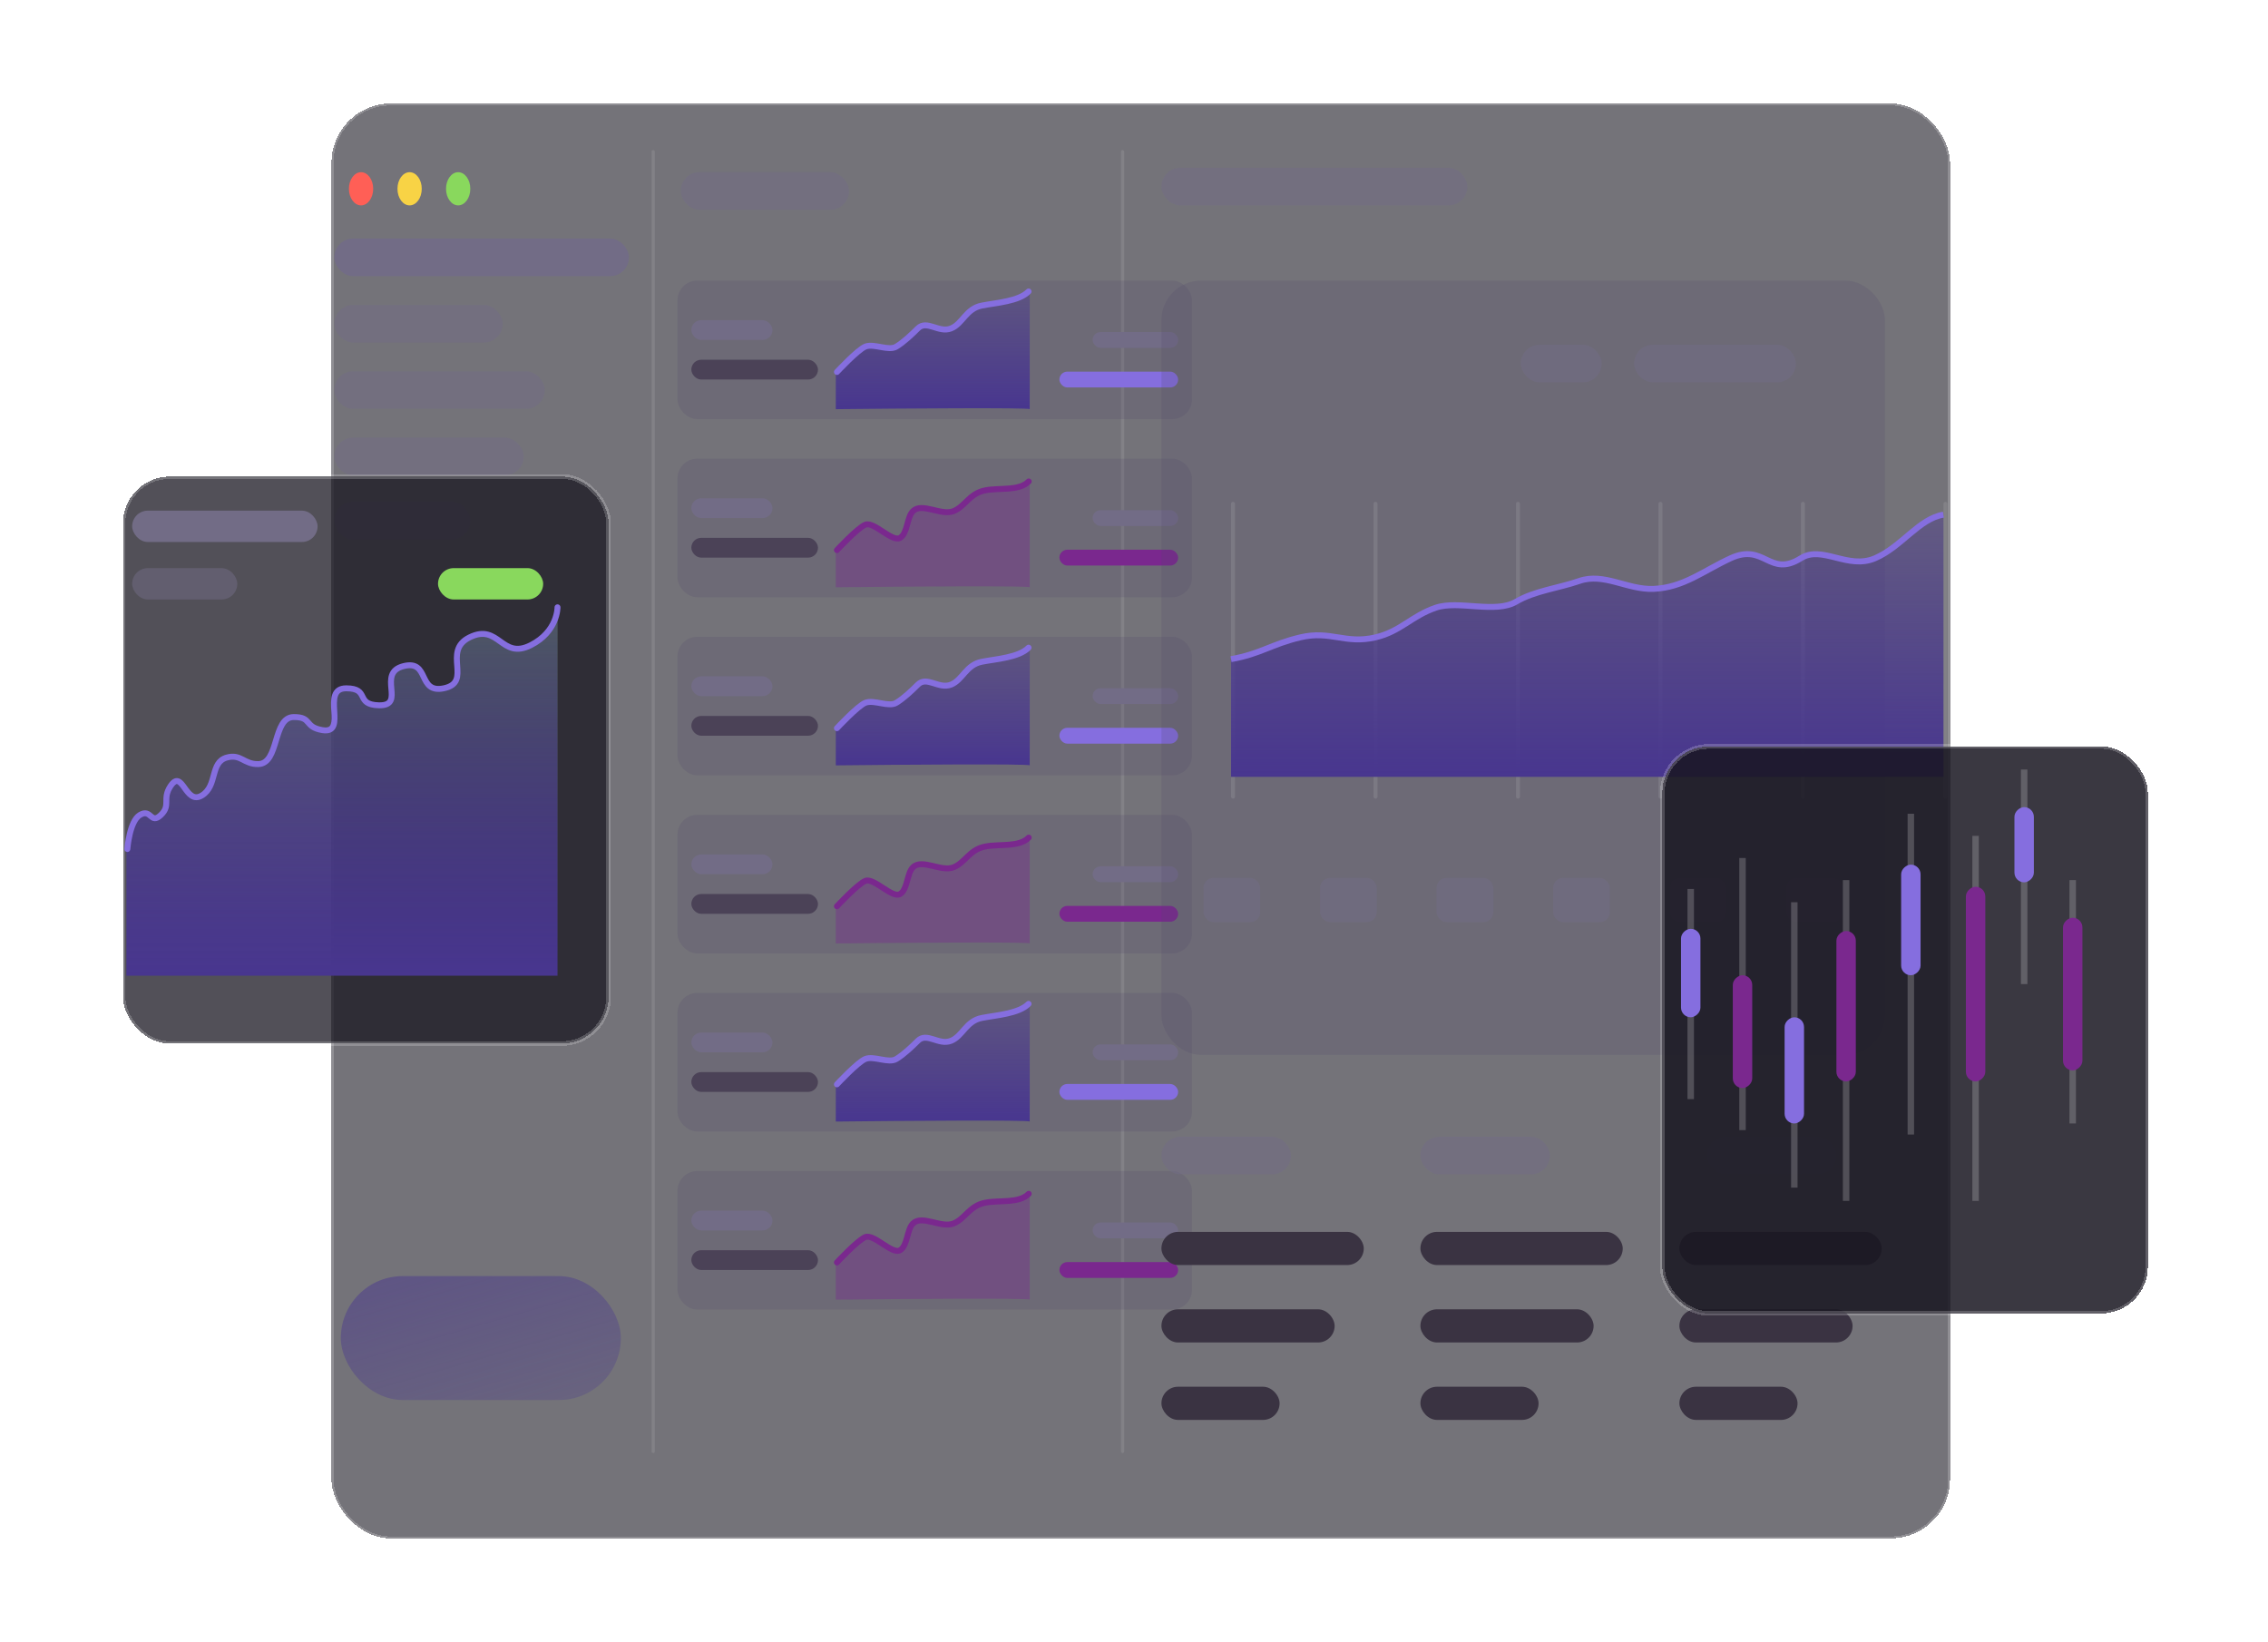<svg width="569" height="412" viewBox="0 0 569 412" fill="none" xmlns="http://www.w3.org/2000/svg">
<g filter="url(#filter0_bd_585_11357)">
<rect x="78.196" y="21" width="406.075" height="360" rx="14.894" fill="#181620" fill-opacity="0.6" shape-rendering="crispEdges"/>
<rect x="78.196" y="21" width="406.075" height="360" rx="14.894" stroke="white" stroke-opacity="0.2" stroke-width="0.993" shape-rendering="crispEdges"/>
</g>
<rect x="163.472" y="37.65" width="0.812" height="326.912" rx="0.406" fill="white" fill-opacity="0.1"/>
<rect x="281.233" y="37.65" width="0.812" height="326.912" rx="0.406" fill="white" fill-opacity="0.1"/>
<ellipse cx="90.581" cy="47.364" rx="3.046" ry="4.163" fill="#FF5F56"/>
<ellipse cx="102.763" cy="47.364" rx="3.046" ry="4.163" fill="#F8D345"/>
<ellipse cx="114.946" cy="47.364" rx="3.046" ry="4.163" fill="#89D85D"/>
<rect x="83.881" y="59.851" width="73.906" height="9.435" rx="4.718" fill="#726C86"/>
<rect x="83.881" y="76.502" width="42.232" height="9.435" rx="4.718" fill="#726C86" fill-opacity="0.5"/>
<rect x="170.781" y="43.201" width="42.232" height="9.435" rx="4.718" fill="#726C86" fill-opacity="0.5"/>
<rect x="83.881" y="93.153" width="52.79" height="9.435" rx="4.718" fill="#726C86" fill-opacity="0.5"/>
<rect x="83.881" y="109.804" width="47.511" height="9.435" rx="4.718" fill="#726C86" fill-opacity="0.5"/>
<rect x="83.881" y="125.9" width="34.11" height="9.435" rx="4.718" fill="#726C86" fill-opacity="0.5"/>
<g filter="url(#filter1_bd_585_11357)">
<rect x="25" y="113.69" width="121.823" height="142.254" rx="11.727" fill="#181620" fill-opacity="0.75" shape-rendering="crispEdges"/>
<rect x="25" y="113.69" width="121.823" height="142.254" rx="11.727" stroke="white" stroke-opacity="0.2" stroke-width="1.173" shape-rendering="crispEdges"/>
</g>
<mask id="mask0_585_11357" style="mask-type:alpha" maskUnits="userSpaceOnUse" x="24" y="113" width="124" height="144">
<rect x="25" y="113.69" width="121.823" height="142.254" rx="11.727" fill="#181620" stroke="white" stroke-width="1.173"/>
</mask>
<g mask="url(#mask0_585_11357)">
</g>
<rect x="33.153" y="128.113" width="46.523" height="7.867" rx="3.933" fill="#726C86"/>
<rect x="33.153" y="142.534" width="26.379" height="7.867" rx="3.933" fill="#726C86" fill-opacity="0.5"/>
<rect x="109.892" y="142.534" width="26.379" height="7.867" rx="3.933" fill="#89D85D"/>
<path d="M31.715 213.332C31.715 213.332 32.47 206.065 35.072 204.483C37.997 202.705 37.724 206.988 40.348 204.483C42.958 201.99 40.623 200.515 42.746 197.272C45.818 192.579 46.456 202.143 50.66 199.566C54.632 197.131 52.63 191.255 56.895 190.061C60.457 189.063 61.172 191.786 64.808 191.699C70.14 191.573 68.349 179.937 73.681 179.9C78.395 179.867 76.197 182.394 80.876 183.177C87.486 184.284 80.211 172.671 86.871 172.689C92.924 172.705 88.972 176.785 95.024 176.95C102.104 177.142 94.293 168.852 101.259 167.116C107.904 165.461 104.652 174.066 111.331 172.689C118.74 171.16 110.758 163.382 117.806 159.905C125.241 156.238 125.741 165.624 133.154 161.872C139.694 158.562 139.865 152.836 139.868 152.394V152.367C139.868 152.367 139.868 152.376 139.868 152.394V244.799H31.715V213.332Z" fill="url(#paint0_linear_585_11357)"/>
<path d="M31.955 213.004C31.955 213.004 32.47 206.064 35.072 204.482C37.997 202.705 37.724 206.988 40.348 204.482C42.958 201.99 40.623 200.515 42.746 197.271C45.818 192.579 46.456 202.143 50.66 199.566C54.632 197.13 52.63 191.255 56.895 190.06C60.457 189.062 61.172 191.786 64.808 191.699C70.14 191.572 68.349 179.937 73.681 179.899C78.394 179.867 76.197 182.394 80.876 183.177C87.486 184.284 80.211 172.67 86.871 172.688C92.924 172.705 88.972 176.785 95.024 176.949C102.104 177.142 94.293 168.851 101.259 167.116C107.904 165.461 104.652 174.066 111.331 172.688C118.74 171.16 110.758 163.382 117.806 159.905C125.241 156.237 125.741 165.624 133.154 161.872C139.959 158.427 139.868 152.366 139.868 152.366" stroke="#89D85D" stroke-width="0.586" stroke-linecap="round" stroke-linejoin="round"/>
<path d="M31.715 213.333C31.715 213.333 32.47 206.065 35.072 204.483C37.997 202.705 37.724 206.988 40.348 204.483C42.958 201.99 40.623 200.515 42.746 197.272C45.818 192.579 46.456 202.143 50.66 199.566C54.632 197.131 52.63 191.255 56.895 190.061C60.457 189.063 61.172 191.786 64.808 191.699C70.14 191.573 68.349 179.937 73.681 179.9C78.395 179.867 76.197 182.394 80.876 183.177C87.486 184.284 80.211 172.671 86.871 172.689C92.924 172.705 88.972 176.785 95.024 176.95C102.104 177.142 94.293 168.852 101.259 167.116C107.904 165.461 104.652 174.066 111.331 172.689C118.74 171.16 110.758 163.382 117.806 159.905C125.241 156.238 125.741 165.624 133.154 161.872C139.694 158.562 139.865 152.836 139.868 152.394V152.367C139.868 152.367 139.868 152.376 139.868 152.394V244.799H31.715V213.333Z" fill="url(#paint1_linear_585_11357)"/>
<path d="M31.955 213.004C31.955 213.004 32.47 206.064 35.072 204.482C37.997 202.705 37.724 206.988 40.348 204.482C42.958 201.99 40.623 200.515 42.746 197.271C45.818 192.579 46.456 202.143 50.66 199.566C54.632 197.13 52.63 191.255 56.895 190.06C60.457 189.062 61.172 191.786 64.808 191.699C70.14 191.572 68.349 179.937 73.681 179.899C78.394 179.867 76.197 182.394 80.876 183.177C87.486 184.284 80.211 172.67 86.871 172.688C92.924 172.705 88.972 176.785 95.024 176.949C102.104 177.142 94.293 168.851 101.259 167.116C107.904 165.461 104.652 174.066 111.331 172.688C118.74 171.16 110.758 163.382 117.806 159.905C125.241 156.237 125.741 165.624 133.154 161.872C139.959 158.427 139.868 152.366 139.868 152.366" stroke="#856EDF" stroke-width="1.489" stroke-linecap="round" stroke-linejoin="round"/>
<rect x="85.505" y="320.161" width="70.251" height="31.082" rx="15.541" fill="url(#paint2_linear_585_11357)"/>
<g filter="url(#filter2_b_585_11357)">
<rect x="169.969" y="70.397" width="129.078" height="34.752" rx="4.965" fill="#50496A" fill-opacity="0.2"/>
</g>
<rect x="274.125" y="83.304" width="21.447" height="3.972" rx="1.986" fill="#726C86"/>
<rect x="265.784" y="93.234" width="29.787" height="3.972" rx="1.986" fill="#856EDF"/>
<rect x="173.444" y="80.325" width="20.355" height="4.965" rx="2.482" fill="#726C86"/>
<rect x="173.444" y="90.254" width="31.773" height="4.965" rx="2.482" fill="#4B4257"/>
<path d="M217.112 86.957C215.191 87.715 209.685 93.269 209.685 93.269V102.659C225.903 102.48 258.338 102.229 258.338 102.659V72.879C255.902 75.356 249.649 75.96 246.031 76.666C242.051 77.444 241.533 81.234 238.602 82.401C235.499 83.636 232.536 80.152 230.269 82.401C228.702 83.955 226.815 85.762 224.889 86.957C222.952 88.157 219.27 86.105 217.112 86.957Z" fill="url(#paint3_linear_585_11357)"/>
<path d="M209.971 93.326C209.971 93.326 215.191 87.711 217.112 86.953C219.27 86.101 222.952 88.153 224.889 86.953C226.815 85.759 228.702 83.953 230.269 82.398C232.536 80.15 235.499 83.633 238.602 82.398C241.533 81.231 242.337 77.442 246.317 76.665C249.935 75.959 255.616 75.608 258.051 73.131" stroke="#856EDF" stroke-width="1.489" stroke-linecap="round" stroke-linejoin="round"/>
<g filter="url(#filter3_b_585_11357)">
<rect x="169.969" y="115.078" width="129.078" height="34.752" rx="4.965" fill="#50496A" fill-opacity="0.2"/>
</g>
<rect x="274.125" y="127.986" width="21.447" height="3.972" rx="1.986" fill="#726C86"/>
<rect x="265.784" y="137.915" width="29.787" height="3.972" rx="1.986" fill="#7A288E"/>
<rect x="173.444" y="125.007" width="20.355" height="4.965" rx="2.482" fill="#726C86"/>
<rect x="173.444" y="134.936" width="31.773" height="4.965" rx="2.482" fill="#4B4257"/>
<path d="M217.112 131.638C215.191 132.397 209.685 137.95 209.685 137.95V147.34C225.903 147.162 258.338 146.911 258.338 147.34L258.338 120.787C255.902 123.265 250.537 122.563 246.919 123.27C242.939 124.047 241.659 127.067 238.728 128.234C235.625 129.469 231.562 125.985 229.295 128.234C227.728 129.789 227.557 134.44 225.323 134.936C223.099 135.431 219.27 130.786 217.112 131.638Z" fill="url(#paint4_linear_585_11357)"/>
<path d="M209.971 138.008C209.971 138.008 215.191 132.392 217.112 131.634C219.27 130.783 223.883 136.137 225.82 134.936C227.746 133.742 227.48 129.788 229.047 128.234C231.314 125.986 236.122 129.469 239.224 128.234C242.156 127.067 243.187 123.798 247.167 123.021C250.785 122.315 255.654 123.264 258.089 120.787" stroke="#7A288E" stroke-width="1.489" stroke-linecap="round" stroke-linejoin="round"/>
<g filter="url(#filter4_b_585_11357)">
<rect x="169.969" y="159.759" width="129.078" height="34.752" rx="4.965" fill="#50496A" fill-opacity="0.2"/>
</g>
<rect x="274.125" y="172.666" width="21.447" height="3.972" rx="1.986" fill="#726C86"/>
<rect x="265.784" y="182.595" width="29.787" height="3.972" rx="1.986" fill="#856EDF"/>
<rect x="173.444" y="169.688" width="20.355" height="4.965" rx="2.482" fill="#726C86"/>
<rect x="173.444" y="179.616" width="31.773" height="4.965" rx="2.482" fill="#4B4257"/>
<path d="M217.112 176.319C215.191 177.077 209.685 182.631 209.685 182.631V192.021C225.903 191.842 258.338 191.592 258.338 192.021V162.241C255.902 164.718 249.649 165.322 246.031 166.029C242.051 166.806 241.533 170.596 238.602 171.764C235.499 172.999 232.536 169.514 230.269 171.764C228.702 173.318 226.815 175.125 224.889 176.319C222.952 177.52 219.27 175.467 217.112 176.319Z" fill="url(#paint5_linear_585_11357)"/>
<path d="M209.971 182.688C209.971 182.688 215.191 177.073 217.112 176.315C219.27 175.463 222.952 177.515 224.889 176.315C226.815 175.121 228.702 173.315 230.269 171.761C232.536 169.512 235.499 172.995 238.602 171.761C241.533 170.594 242.337 166.805 246.317 166.027C249.935 165.321 255.616 164.97 258.051 162.493" stroke="#856EDF" stroke-width="1.489" stroke-linecap="round" stroke-linejoin="round"/>
<g filter="url(#filter5_b_585_11357)">
<rect x="169.969" y="204.439" width="129.078" height="34.752" rx="4.965" fill="#50496A" fill-opacity="0.2"/>
</g>
<rect x="274.125" y="217.347" width="21.447" height="3.972" rx="1.986" fill="#726C86"/>
<rect x="265.784" y="227.276" width="29.787" height="3.972" rx="1.986" fill="#7A288E"/>
<rect x="173.444" y="214.369" width="20.355" height="4.965" rx="2.482" fill="#726C86"/>
<rect x="173.444" y="224.298" width="31.773" height="4.965" rx="2.482" fill="#4B4257"/>
<path d="M217.112 221C215.191 221.758 209.685 227.311 209.685 227.311V236.701C225.903 236.523 258.338 236.272 258.338 236.701L258.338 210.148C255.902 212.626 250.537 211.924 246.919 212.631C242.939 213.408 241.659 216.428 238.728 217.595C235.625 218.83 231.562 215.346 229.295 217.595C227.728 219.15 227.557 223.801 225.323 224.297C223.099 224.792 219.27 220.148 217.112 221Z" fill="url(#paint6_linear_585_11357)"/>
<path d="M209.971 227.369C209.971 227.369 215.191 221.754 217.112 220.996C219.27 220.144 223.883 225.498 225.82 224.298C227.746 223.103 227.48 219.15 229.047 217.595C231.314 215.347 236.122 218.83 239.224 217.595C242.156 216.429 243.187 213.16 247.167 212.383C250.785 211.676 255.654 212.625 258.089 210.149" stroke="#7A288E" stroke-width="1.489" stroke-linecap="round" stroke-linejoin="round"/>
<g filter="url(#filter6_b_585_11357)">
<rect x="169.969" y="249.12" width="129.078" height="34.752" rx="4.965" fill="#50496A" fill-opacity="0.2"/>
</g>
<rect x="274.125" y="262.028" width="21.447" height="3.972" rx="1.986" fill="#726C86"/>
<rect x="265.784" y="271.957" width="29.787" height="3.972" rx="1.986" fill="#856EDF"/>
<rect x="173.444" y="259.049" width="20.355" height="4.965" rx="2.482" fill="#726C86"/>
<rect x="173.444" y="268.978" width="31.773" height="4.965" rx="2.482" fill="#4B4257"/>
<path d="M217.112 265.681C215.191 266.439 209.685 271.992 209.685 271.992V281.383C225.903 281.204 258.338 280.953 258.338 281.383V251.603C255.902 254.08 249.649 254.684 246.031 255.39C242.051 256.167 241.533 259.958 238.602 261.125C235.499 262.36 232.536 258.876 230.269 261.125C228.702 262.679 226.815 264.486 224.889 265.681C222.952 266.881 219.27 264.829 217.112 265.681Z" fill="url(#paint7_linear_585_11357)"/>
<path d="M209.971 272.049C209.971 272.049 215.191 266.434 217.112 265.676C219.27 264.825 222.952 266.877 224.889 265.676C226.815 264.482 228.702 262.676 230.269 261.122C232.536 258.873 235.499 262.357 238.602 261.122C241.533 259.955 242.337 256.166 246.317 255.389C249.935 254.683 255.616 254.331 258.051 251.855" stroke="#856EDF" stroke-width="1.489" stroke-linecap="round" stroke-linejoin="round"/>
<g filter="url(#filter7_b_585_11357)">
<rect x="169.969" y="293.801" width="129.078" height="34.752" rx="4.965" fill="#50496A" fill-opacity="0.2"/>
</g>
<rect x="274.125" y="306.709" width="21.447" height="3.972" rx="1.986" fill="#726C86"/>
<rect x="265.784" y="316.638" width="29.787" height="3.972" rx="1.986" fill="#7A288E"/>
<rect x="173.444" y="303.73" width="20.355" height="4.965" rx="2.482" fill="#726C86"/>
<rect x="173.444" y="313.659" width="31.773" height="4.965" rx="2.482" fill="#4B4257"/>
<path d="M217.112 310.361C215.191 311.12 209.685 316.673 209.685 316.673V326.063C225.903 325.884 258.338 325.634 258.338 326.063L258.338 299.51C255.902 301.987 250.537 301.286 246.919 301.993C242.939 302.77 241.659 305.79 238.728 306.957C235.625 308.192 231.562 304.708 229.295 306.957C227.728 308.512 227.557 313.163 225.323 313.659C223.099 314.153 219.27 309.509 217.112 310.361Z" fill="url(#paint8_linear_585_11357)"/>
<path d="M209.971 316.73C209.971 316.73 215.191 311.115 217.112 310.357C219.27 309.506 223.883 314.86 225.82 313.659C227.746 312.465 227.48 308.511 229.047 306.957C231.314 304.709 236.122 308.192 239.224 306.957C242.156 305.79 243.187 302.521 247.167 301.744C250.785 301.038 255.654 301.987 258.089 299.51" stroke="#7A288E" stroke-width="1.489" stroke-linecap="round" stroke-linejoin="round"/>
<rect x="291.385" y="42.091" width="76.748" height="9.435" rx="4.718" fill="#726C86" fill-opacity="0.5"/>
<rect x="291.385" y="285.193" width="32.486" height="9.435" rx="4.718" fill="#726C86" fill-opacity="0.5"/>
<rect x="356.357" y="285.193" width="32.486" height="9.435" rx="4.718" fill="#726C86" fill-opacity="0.5"/>
<rect x="428.232" y="285.193" width="32.486" height="9.435" rx="4.718" fill="#726C86" fill-opacity="0.5"/>
<g filter="url(#filter8_b_585_11357)">
<rect x="291.385" y="70.397" width="181.516" height="194.26" rx="9.929" fill="#50496A" fill-opacity="0.2"/>
</g>
<rect x="409.959" y="86.492" width="40.608" height="9.435" rx="4.718" fill="#726C86" fill-opacity="0.5"/>
<rect x="381.534" y="86.492" width="20.304" height="9.435" rx="4.718" fill="#726C86" fill-opacity="0.5"/>
<rect x="360.418" y="220.254" width="14.213" height="11.101" rx="2.482" fill="#726C86" fill-opacity="0.5"/>
<rect x="301.943" y="220.254" width="14.213" height="11.101" rx="2.482" fill="#726C86" fill-opacity="0.5"/>
<rect x="331.181" y="220.254" width="14.213" height="11.101" rx="2.482" fill="#726C86" fill-opacity="0.5"/>
<rect x="389.655" y="220.254" width="14.213" height="11.101" rx="2.482" fill="#726C86" fill-opacity="0.5"/>
<rect x="418.893" y="220.254" width="14.213" height="11.101" rx="2.482" fill="#726C86" fill-opacity="0.5"/>
<rect x="448.131" y="220.254" width="14.213" height="11.101" rx="2.482" fill="#726C86" fill-opacity="0.5"/>
<rect x="308.847" y="125.899" width="0.993" height="74.468" rx="0.496" fill="white" fill-opacity="0.1"/>
<rect x="344.592" y="125.899" width="0.993" height="74.468" rx="0.496" fill="white" fill-opacity="0.1"/>
<rect x="380.336" y="125.899" width="0.993" height="74.468" rx="0.496" fill="white" fill-opacity="0.1"/>
<rect x="416.081" y="125.899" width="0.993" height="74.468" rx="0.496" fill="white" fill-opacity="0.1"/>
<rect x="451.825" y="125.899" width="0.993" height="74.468" rx="0.496" fill="white" fill-opacity="0.1"/>
<rect x="487.57" y="125.899" width="0.993" height="74.468" rx="0.496" fill="white" fill-opacity="0.1"/>
<path d="M326.223 159.906C318.918 161.63 316.239 164.074 308.847 165.367V194.906H487.57V129.126C481.465 130.103 477.072 137.192 470.442 140.048C463.59 143 457.166 136.704 451.825 140.048C443.866 145.033 442.735 136.127 434.201 140.048C427.348 143.197 422.375 147.43 414.84 147.743C408.304 148.015 402.4 143.606 396.223 145.757C391.063 147.554 385.044 148.198 380.336 150.97C375.197 153.996 365.875 150.536 360.23 152.46C354.125 154.54 351.369 158.445 345.088 159.906C337.428 161.689 333.876 158.101 326.223 159.906Z" fill="url(#paint9_linear_585_11357)"/>
<path d="M308.847 165.367C316.239 164.074 318.918 161.63 326.223 159.906C333.876 158.101 337.428 161.689 345.088 159.906C351.369 158.445 354.125 154.54 360.23 152.46C365.875 150.536 375.197 153.996 380.336 150.97C385.044 148.198 391.063 147.554 396.223 145.757C402.4 143.606 408.304 148.015 414.84 147.743C422.375 147.43 427.348 143.197 434.201 140.048C442.735 136.127 443.866 145.033 451.825 140.048C457.166 136.704 463.59 143 470.442 140.048C477.072 137.192 481.465 130.103 487.57 129.126" stroke="#856EDF" stroke-width="1.489"/>
<rect x="291.385" y="309.06" width="50.759" height="8.325" rx="4.163" fill="#3A3342"/>
<rect x="356.357" y="309.06" width="50.759" height="8.325" rx="4.163" fill="#3A3342"/>
<rect x="421.329" y="309.06" width="50.759" height="8.325" rx="4.163" fill="#3A3342"/>
<rect x="291.385" y="328.485" width="43.45" height="8.325" rx="4.163" fill="#3A3342"/>
<rect x="356.357" y="328.485" width="43.45" height="8.325" rx="4.163" fill="#3A3342"/>
<rect x="421.329" y="328.485" width="43.45" height="8.325" rx="4.163" fill="#3A3342"/>
<rect x="291.385" y="347.912" width="29.643" height="8.325" rx="4.163" fill="#3A3342"/>
<rect x="356.357" y="347.912" width="29.643" height="8.325" rx="4.163" fill="#3A3342"/>
<rect x="421.329" y="347.912" width="29.643" height="8.325" rx="4.163" fill="#3A3342"/>
<g filter="url(#filter9_bd_585_11357)">
<rect x="411.178" y="181.403" width="121.823" height="142.254" rx="11.727" fill="#181620" fill-opacity="0.85" shape-rendering="crispEdges"/>
<rect x="411.178" y="181.403" width="121.823" height="142.254" rx="11.727" stroke="white" stroke-opacity="0.2" stroke-width="1.173" shape-rendering="crispEdges"/>
</g>
<mask id="mask1_585_11357" style="mask-type:alpha" maskUnits="userSpaceOnUse" x="410" y="180" width="124" height="145">
<rect x="411.178" y="181.403" width="121.823" height="142.254" rx="11.727" fill="#181620" stroke="white" stroke-width="1.173"/>
</mask>
<g mask="url(#mask1_585_11357)">
</g>
<rect x="423.359" y="223.03" width="1.624" height="52.728" fill="white" fill-opacity="0.2"/>
<rect x="421.735" y="255.222" width="22.201" height="4.873" rx="2.436" transform="rotate(-90 421.735 255.222)" fill="#856EDF"/>
<rect x="449.349" y="226.361" width="1.624" height="71.599" fill="white" fill-opacity="0.2"/>
<rect x="447.725" y="281.864" width="26.641" height="4.873" rx="2.436" transform="rotate(-90 447.725 281.864)" fill="#856EDF"/>
<rect x="436.354" y="215.26" width="1.624" height="68.269" fill="white" fill-opacity="0.2"/>
<rect x="434.729" y="272.983" width="28.306" height="4.873" rx="2.436" transform="rotate(-90 434.729 272.983)" fill="#7A288E"/>
<rect x="462.343" y="220.81" width="1.624" height="80.479" fill="white" fill-opacity="0.2"/>
<rect x="460.719" y="271.318" width="37.742" height="4.873" rx="2.436" transform="rotate(-90 460.719 271.318)" fill="#7A288E"/>
<rect x="494.829" y="209.71" width="1.624" height="91.58" fill="white" fill-opacity="0.2"/>
<rect x="493.205" y="271.318" width="48.843" height="4.873" rx="2.436" transform="rotate(-90 493.205 271.318)" fill="#7A288E"/>
<rect x="478.586" y="204.159" width="1.624" height="80.479" fill="white" fill-opacity="0.2"/>
<rect x="476.962" y="244.676" width="27.752" height="4.873" rx="2.436" transform="rotate(-90 476.962 244.676)" fill="#856EDF"/>
<rect x="507.011" y="193.059" width="1.624" height="53.838" fill="white" fill-opacity="0.2"/>
<rect x="505.387" y="221.366" width="18.871" height="4.873" rx="2.436" transform="rotate(-90 505.387 221.366)" fill="#856EDF"/>
<rect x="519.193" y="220.81" width="1.624" height="61.053" fill="white" fill-opacity="0.2"/>
<rect x="517.569" y="268.542" width="38.297" height="4.873" rx="2.436" transform="rotate(-90 517.569 268.542)" fill="#7A288E"/>
<defs>
<filter id="filter0_bd_585_11357" x="28.054" y="-29.142" width="506.359" height="460.284" filterUnits="userSpaceOnUse" color-interpolation-filters="sRGB">
<feFlood flood-opacity="0" result="BackgroundImageFix"/>
<feGaussianBlur in="BackgroundImageFix" stdDeviation="24.823"/>
<feComposite in2="SourceAlpha" operator="in" result="effect1_backgroundBlur_585_11357"/>
<feColorMatrix in="SourceAlpha" type="matrix" values="0 0 0 0 0 0 0 0 0 0 0 0 0 0 0 0 0 0 127 0" result="hardAlpha"/>
<feOffset dx="4.965" dy="4.965"/>
<feGaussianBlur stdDeviation="12.411"/>
<feComposite in2="hardAlpha" operator="out"/>
<feColorMatrix type="matrix" values="0 0 0 0 0 0 0 0 0 0 0 0 0 0 0 0 0 0 0.5 0"/>
<feBlend mode="normal" in2="effect1_backgroundBlur_585_11357" result="effect2_dropShadow_585_11357"/>
<feBlend mode="normal" in="SourceGraphic" in2="effect2_dropShadow_585_11357" result="shape"/>
</filter>
<filter id="filter1_bd_585_11357" x="0.959" y="89.649" width="181.631" height="202.063" filterUnits="userSpaceOnUse" color-interpolation-filters="sRGB">
<feFlood flood-opacity="0" result="BackgroundImageFix"/>
<feGaussianBlur in="BackgroundImageFix" stdDeviation="2.932"/>
<feComposite in2="SourceAlpha" operator="in" result="effect1_backgroundBlur_585_11357"/>
<feColorMatrix in="SourceAlpha" type="matrix" values="0 0 0 0 0 0 0 0 0 0 0 0 0 0 0 0 0 0 127 0" result="hardAlpha"/>
<feOffset dx="5.864" dy="5.864"/>
<feGaussianBlur stdDeviation="14.659"/>
<feComposite in2="hardAlpha" operator="out"/>
<feColorMatrix type="matrix" values="0 0 0 0 0 0 0 0 0 0 0 0 0 0 0 0 0 0 0.5 0"/>
<feBlend mode="normal" in2="effect1_backgroundBlur_585_11357" result="effect2_dropShadow_585_11357"/>
<feBlend mode="normal" in="SourceGraphic" in2="effect2_dropShadow_585_11357" result="shape"/>
</filter>
<filter id="filter2_b_585_11357" x="165.004" y="65.432" width="139.007" height="44.681" filterUnits="userSpaceOnUse" color-interpolation-filters="sRGB">
<feFlood flood-opacity="0" result="BackgroundImageFix"/>
<feGaussianBlur in="BackgroundImageFix" stdDeviation="2.482"/>
<feComposite in2="SourceAlpha" operator="in" result="effect1_backgroundBlur_585_11357"/>
<feBlend mode="normal" in="SourceGraphic" in2="effect1_backgroundBlur_585_11357" result="shape"/>
</filter>
<filter id="filter3_b_585_11357" x="165.004" y="110.113" width="139.007" height="44.681" filterUnits="userSpaceOnUse" color-interpolation-filters="sRGB">
<feFlood flood-opacity="0" result="BackgroundImageFix"/>
<feGaussianBlur in="BackgroundImageFix" stdDeviation="2.482"/>
<feComposite in2="SourceAlpha" operator="in" result="effect1_backgroundBlur_585_11357"/>
<feBlend mode="normal" in="SourceGraphic" in2="effect1_backgroundBlur_585_11357" result="shape"/>
</filter>
<filter id="filter4_b_585_11357" x="165.004" y="154.794" width="139.007" height="44.681" filterUnits="userSpaceOnUse" color-interpolation-filters="sRGB">
<feFlood flood-opacity="0" result="BackgroundImageFix"/>
<feGaussianBlur in="BackgroundImageFix" stdDeviation="2.482"/>
<feComposite in2="SourceAlpha" operator="in" result="effect1_backgroundBlur_585_11357"/>
<feBlend mode="normal" in="SourceGraphic" in2="effect1_backgroundBlur_585_11357" result="shape"/>
</filter>
<filter id="filter5_b_585_11357" x="165.004" y="199.475" width="139.007" height="44.681" filterUnits="userSpaceOnUse" color-interpolation-filters="sRGB">
<feFlood flood-opacity="0" result="BackgroundImageFix"/>
<feGaussianBlur in="BackgroundImageFix" stdDeviation="2.482"/>
<feComposite in2="SourceAlpha" operator="in" result="effect1_backgroundBlur_585_11357"/>
<feBlend mode="normal" in="SourceGraphic" in2="effect1_backgroundBlur_585_11357" result="shape"/>
</filter>
<filter id="filter6_b_585_11357" x="165.004" y="244.156" width="139.007" height="44.681" filterUnits="userSpaceOnUse" color-interpolation-filters="sRGB">
<feFlood flood-opacity="0" result="BackgroundImageFix"/>
<feGaussianBlur in="BackgroundImageFix" stdDeviation="2.482"/>
<feComposite in2="SourceAlpha" operator="in" result="effect1_backgroundBlur_585_11357"/>
<feBlend mode="normal" in="SourceGraphic" in2="effect1_backgroundBlur_585_11357" result="shape"/>
</filter>
<filter id="filter7_b_585_11357" x="165.004" y="288.836" width="139.007" height="44.681" filterUnits="userSpaceOnUse" color-interpolation-filters="sRGB">
<feFlood flood-opacity="0" result="BackgroundImageFix"/>
<feGaussianBlur in="BackgroundImageFix" stdDeviation="2.482"/>
<feComposite in2="SourceAlpha" operator="in" result="effect1_backgroundBlur_585_11357"/>
<feBlend mode="normal" in="SourceGraphic" in2="effect1_backgroundBlur_585_11357" result="shape"/>
</filter>
<filter id="filter8_b_585_11357" x="286.421" y="65.432" width="191.445" height="204.189" filterUnits="userSpaceOnUse" color-interpolation-filters="sRGB">
<feFlood flood-opacity="0" result="BackgroundImageFix"/>
<feGaussianBlur in="BackgroundImageFix" stdDeviation="2.482"/>
<feComposite in2="SourceAlpha" operator="in" result="effect1_backgroundBlur_585_11357"/>
<feBlend mode="normal" in="SourceGraphic" in2="effect1_backgroundBlur_585_11357" result="shape"/>
</filter>
<filter id="filter9_bd_585_11357" x="387.137" y="157.362" width="181.631" height="202.063" filterUnits="userSpaceOnUse" color-interpolation-filters="sRGB">
<feFlood flood-opacity="0" result="BackgroundImageFix"/>
<feGaussianBlur in="BackgroundImageFix" stdDeviation="2.932"/>
<feComposite in2="SourceAlpha" operator="in" result="effect1_backgroundBlur_585_11357"/>
<feColorMatrix in="SourceAlpha" type="matrix" values="0 0 0 0 0 0 0 0 0 0 0 0 0 0 0 0 0 0 127 0" result="hardAlpha"/>
<feOffset dx="5.864" dy="5.864"/>
<feGaussianBlur stdDeviation="14.659"/>
<feComposite in2="hardAlpha" operator="out"/>
<feColorMatrix type="matrix" values="0 0 0 0 0 0 0 0 0 0 0 0 0 0 0 0 0 0 0.5 0"/>
<feBlend mode="normal" in2="effect1_backgroundBlur_585_11357" result="effect2_dropShadow_585_11357"/>
<feBlend mode="normal" in="SourceGraphic" in2="effect2_dropShadow_585_11357" result="shape"/>
</filter>
<linearGradient id="paint0_linear_585_11357" x1="85.792" y1="152.367" x2="85.792" y2="244.799" gradientUnits="userSpaceOnUse">
<stop stop-color="#89D85D" stop-opacity="0.4"/>
<stop offset="1" stop-color="#89D85D" stop-opacity="0"/>
</linearGradient>
<linearGradient id="paint1_linear_585_11357" x1="85.792" y1="152.367" x2="85.792" y2="244.799" gradientUnits="userSpaceOnUse">
<stop stop-color="#48368F" stop-opacity="0.4"/>
<stop offset="1" stop-color="#48368F"/>
</linearGradient>
<linearGradient id="paint2_linear_585_11357" x1="87.571" y1="321.19" x2="100.771" y2="366.675" gradientUnits="userSpaceOnUse">
<stop stop-color="#48368F" stop-opacity="0.5"/>
<stop offset="1" stop-color="#48368F" stop-opacity="0.25"/>
</linearGradient>
<linearGradient id="paint3_linear_585_11357" x1="234.011" y1="72.879" x2="234.011" y2="102.666" gradientUnits="userSpaceOnUse">
<stop stop-color="#48368F" stop-opacity="0.4"/>
<stop offset="1" stop-color="#48368F"/>
</linearGradient>
<linearGradient id="paint4_linear_585_11357" x1="234.011" y1="117.56" x2="234.011" y2="147.348" gradientUnits="userSpaceOnUse">
<stop stop-color="#7A288E" stop-opacity="0.4"/>
<stop offset="1" stop-color="#7A288E" stop-opacity="0.4"/>
</linearGradient>
<linearGradient id="paint5_linear_585_11357" x1="234.011" y1="162.241" x2="234.011" y2="192.028" gradientUnits="userSpaceOnUse">
<stop stop-color="#48368F" stop-opacity="0.4"/>
<stop offset="1" stop-color="#48368F"/>
</linearGradient>
<linearGradient id="paint6_linear_585_11357" x1="234.011" y1="206.921" x2="234.011" y2="236.709" gradientUnits="userSpaceOnUse">
<stop stop-color="#7A288E" stop-opacity="0.4"/>
<stop offset="1" stop-color="#7A288E" stop-opacity="0.4"/>
</linearGradient>
<linearGradient id="paint7_linear_585_11357" x1="234.011" y1="251.603" x2="234.011" y2="281.39" gradientUnits="userSpaceOnUse">
<stop stop-color="#48368F" stop-opacity="0.4"/>
<stop offset="1" stop-color="#48368F"/>
</linearGradient>
<linearGradient id="paint8_linear_585_11357" x1="234.011" y1="296.283" x2="234.011" y2="326.071" gradientUnits="userSpaceOnUse">
<stop stop-color="#7A288E" stop-opacity="0.4"/>
<stop offset="1" stop-color="#7A288E" stop-opacity="0.4"/>
</linearGradient>
<linearGradient id="paint9_linear_585_11357" x1="398.208" y1="129.126" x2="398.208" y2="194.906" gradientUnits="userSpaceOnUse">
<stop stop-color="#48368F" stop-opacity="0.4"/>
<stop offset="1" stop-color="#48368F"/>
</linearGradient>
</defs>
</svg>
